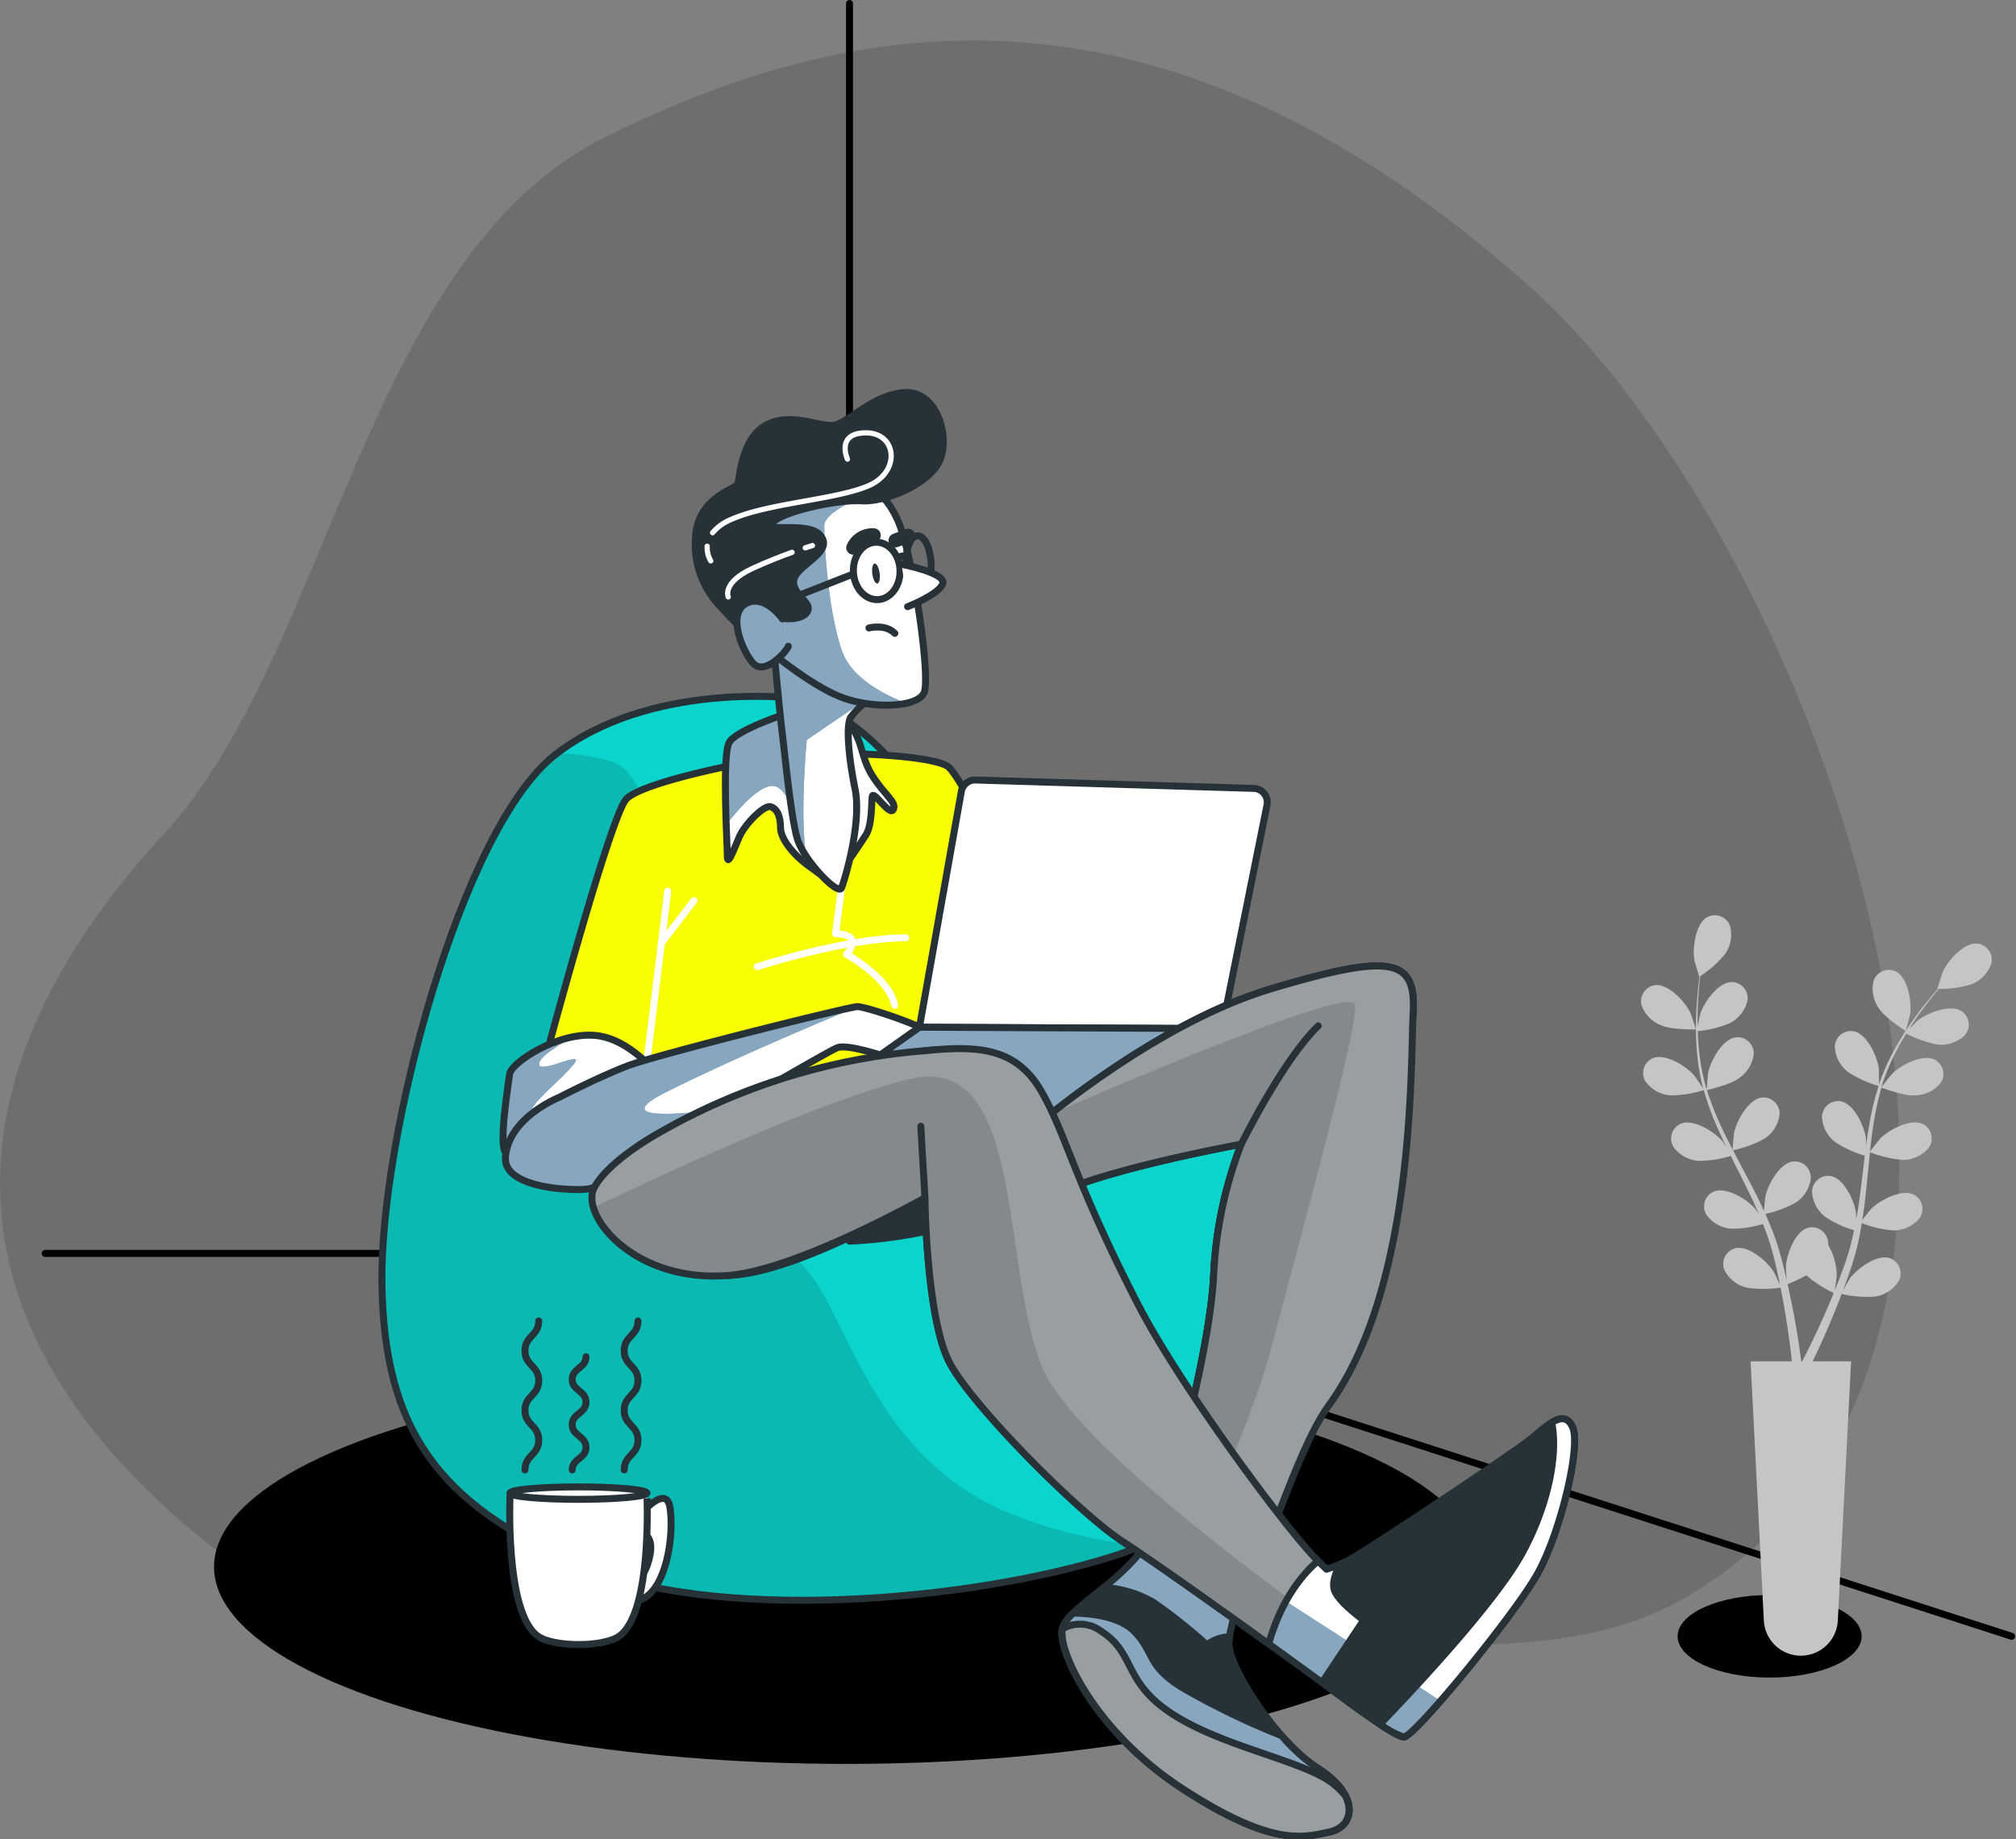 <svg xmlns="http://www.w3.org/2000/svg" xmlns:xlink="http://www.w3.org/1999/xlink" width="289.304" height="263.895" viewBox="0 0 289.304 263.895">
  <rect x="0" y="0" width="289.304" height="263.895" fill="#808080" stroke="none"/>
  <defs>
    <clipPath id="clip-path">
      <path id="Path_266572" data-name="Path 266572" d="M194.591,232.173s-20.565-2.435-34.094,8.117-25.165,54.659-24.894,75.765,8.118,31.659,27.87,40.317,56.553,5.412,77.118-1.082,27.329-29.223,27.058-41.4-13.8-26.247-18.4-29.223-17.588-9.2-24.083-18.941S209.2,234.879,194.591,232.173Z" transform="translate(-135.598 -231.93)" fill="#0f4c81" stroke="#263238" stroke-linecap="round" stroke-linejoin="round" stroke-width="1"/>
    </clipPath>
    <clipPath id="clip-path-2">
      <path id="Path_266580" data-name="Path 266580" d="M207.009,234.845s-7.368,2.368-8.42,4.21-.264,14.736-.264,16.315.921-.921,1.711-2.763,3.552-4.6,4.474-4.342,1.447,1.316,1.447,3.026,2.105,4.079,3.947,5.4,3.552,2.631,3.552,2.631,3.815-5.526,4.737-6.973.789-4.474.921-5.526,2.5,2.894,3.026,1.842-1.184-1.974-3.026-4.868-1.316-5.921-4.079-8.025S209.114,234.318,207.009,234.845Z" transform="translate(-198.041 -234.316)" fill="#fff" stroke="#263238" stroke-linecap="round" stroke-linejoin="round" stroke-width="1"/>
    </clipPath>
    <clipPath id="clip-path-3">
      <path id="Path_266585" data-name="Path 266585" d="M181.065,300.66s-4.539-6.513-10.065-7.1-12.236,3.947-12.434,5.526-1.579,10.065-.592,11.249,4.737,2.171,12.039-.2S180.276,304.8,181.065,300.66Z" transform="translate(-157.622 -293.502)" fill="#fff" stroke="#263238" stroke-linecap="round" stroke-linejoin="round" stroke-width="1"/>
    </clipPath>
    <clipPath id="clip-path-4">
      <path id="Path_266590" data-name="Path 266590" d="M165.764,301.345s-7.406,2.94-7.7,8.684c-.161,3.178,5.131,4.539,10.657,4.539s13.42-6.908,18.552-9.868,16.973-9.868,18.354-10.46,6.118.987,8.092,1.579a26.694,26.694,0,0,0,5.723.592s2.763,4.342,4.145,4.342-2.96-6.513-3.552-7.894-10.263-4.539-11.447-4.539-28.814,6.908-32.959,8.486S165.764,301.345,165.764,301.345Z" transform="translate(-158.063 -288.319)" fill="#fff" stroke="#263238" stroke-linecap="round" stroke-linejoin="round" stroke-width="1"/>
    </clipPath>
    <clipPath id="clip-path-5">
      <path id="Path_266596" data-name="Path 266596" d="M227.679,292.069l-21.142,14.953,48.353-1.382L271.1,292.267Z" transform="translate(-206.537 -292.069)" fill="#fff" stroke="#263238" stroke-linecap="round" stroke-linejoin="round" stroke-width="1"/>
    </clipPath>
    <clipPath id="clip-path-6">
      <path id="Path_266601" data-name="Path 266601" d="M253.568,304.528s17.368-15.2,34.538-20.328,20.723-4.342,20.328,3.355-8.684,47.958-14.21,58.221-12.434,29.012-12.236,32.564,6.908,14.013,12.828,17.762,5.329,8.289,1.579,9.079-8.092,2.171-20.92-6.118-18.157-20.131-17.368-23.091,9.079-6.908,12.434-12.828,8.881-28.025,9.276-38.09a59.806,59.806,0,0,1,3.947-18.552s-21.71,3.947-28.025,7.894Z" transform="translate(-253.568 -280.941)" fill="#fff" stroke="#263238" stroke-linecap="round" stroke-linejoin="round" stroke-width="1"/>
    </clipPath>
    <clipPath id="clip-path-7">
      <path id="Path_266608" data-name="Path 266608" d="M270.541,363.143a14.882,14.882,0,0,1-.838,1.295,20.282,20.282,0,0,1,11.1,4.626,36.108,36.108,0,0,1,2.7,2.61c3.783-5.078,8.036-21.117,12.838-27.714,12.406-17.044,11.7-48.708,12.093-56.405s-3.158-8.486-20.328-3.355-34.538,20.328-34.538,20.328l2.171,9.868c6.315-3.947,28.025-7.894,28.025-7.894a59.806,59.806,0,0,0-3.947,18.552C279.422,335.118,273.9,357.223,270.541,363.143Z" transform="translate(-253.568 -280.941)" fill="#263238" stroke="#263238" stroke-linecap="round" stroke-linejoin="round" stroke-width="1"/>
    </clipPath>
    <clipPath id="clip-path-8">
      <path id="Path_266614" data-name="Path 266614" d="M185.72,310.888s-6.315,3.552-8.486,7.5,7.17,10.526,17.038,10.132S222.231,317.4,222.231,317.4s.2,17.368,3.552,23.683,18.749,21.71,24.867,25.657,26.644,18.749,29.8,21.117,9.079,6.71,10.46,6.908S306.7,377.4,310.056,371.478s6.315-18.354,5.131-21.117-3.552-.395-5.921,1.579-24.078,16.381-26.051,17.368a21.661,21.661,0,0,1-3.355,1.382s-17.762-16.973-27.236-30-10.263-29.8-13.815-36.117-8.684-9.079-16.381-8.289S198.746,301.218,185.72,310.888Z" transform="translate(-176.917 -296.152)" fill="#fff" stroke="#263238" stroke-linecap="round" stroke-linejoin="round" stroke-width="1"/>
    </clipPath>
    <clipPath id="clip-path-9">
      <path id="Path_266619" data-name="Path 266619" d="M277.975,369.46c-4.174-4.071-19.831-25.078-26.01-37.155-9.055-17.7-10.03-23.73-13.582-30.045s-8.918-6.807-16.615-6.018a91.124,91.124,0,0,0-38.366,11.8s-7.092,3.856-9.263,7.8,5.732,13.886,19.472,12.631c9.835-.9,27.959-11.118,27.959-11.118s.2,17.368,3.552,23.683,18.749,21.71,24.867,25.657c3.88,2.5,13.551,9.37,20.915,14.665C272.754,374.754,276.016,371.133,277.975,369.46Z" transform="translate(-173.784 -295.956)" fill="#0af" stroke="#263238" stroke-linecap="round" stroke-linejoin="round" stroke-width="1"/>
    </clipPath>
    <clipPath id="clip-path-10">
      <path id="Path_266625" data-name="Path 266625" d="M339.562,385.6c3.355-5.921,6.315-18.354,5.131-21.117-.686-1.6-1.771-1.475-3.021-.7.831,3.692-.008,10.806-4.084,18.467-3.637,6.837-14.879,18.92-20.543,24.8a13.226,13.226,0,0,0,3.372,1.839C321.8,409.088,336.207,391.523,339.562,385.6Z" transform="translate(-317.046 -363.23)" fill="#fff" stroke="#263238" stroke-linecap="round" stroke-linejoin="round" stroke-width="1"/>
    </clipPath>
    <clipPath id="clip-path-11">
      <path id="Path_266632" data-name="Path 266632" d="M296.007,420.866a26.018,26.018,0,0,1-5.26-4.732,107.1,107.1,0,0,1-14.279-6.912c-5.131-3.158-3.947-5.131-6.908-8.092-2.271-2.271-6.741-2.566-8.7-2.581a5.392,5.392,0,0,0-1.56,2.187c-.789,2.96,4.539,14.8,17.368,23.091s17.17,6.908,20.92,6.118S301.927,424.616,296.007,420.866Z" transform="translate(-259.222 -398.549)" fill="#fff" stroke="#263238" stroke-linecap="round" stroke-linejoin="round" stroke-width="1"/>
    </clipPath>
    <clipPath id="clip-path-12">
      <path id="Path_266636" data-name="Path 266636" d="M296.994,422.67c-5.131-2.96-15.591-4.934-22.3-9.473s-4.934-8.486-9.868-11.644a5.029,5.029,0,0,0-5.54-.317c-.685,3.078,4.657,14.791,17.382,23.013,12.828,8.289,17.17,6.908,20.92,6.118,2.492-.524,3.575-2.708,2.293-5.213A10.852,10.852,0,0,0,296.994,422.67Z" transform="translate(-259.226 -400.553)" fill="#263238" stroke="#263238" stroke-linecap="round" stroke-linejoin="round" stroke-width="1"/>
    </clipPath>
    <clipPath id="clip-path-13">
      <path id="Path_266647" data-name="Path 266647" d="M206.721,221.959s.92,9.971,1.307,13.116,1.27,12.2,2.178,15.189,5.853,8.2,6.332,6.993,2.925-9.332,1.944-14.166-1.277-9.035-.667-10.245a9.915,9.915,0,0,1,2.795-2.611,77.747,77.747,0,0,1-7.412-4.317C209.681,223.554,207.206,220.886,206.721,221.959Z" transform="translate(-206.721 -221.715)" fill="#fff" stroke="#263238" stroke-linecap="round" stroke-linejoin="round" stroke-width="1"/>
    </clipPath>
    <clipPath id="clip-path-14">
      <path id="Path_266652" data-name="Path 266652" d="M205.1,217.35s5.686,4.759,10.048,6.477,11.06,1.627,12-.644-1.654-20.207-3.9-24.93-4.656-4.8-8.621-5.158-11.913,2.874-13.309,6.709.193,9.27,1.351,12.488A23.769,23.769,0,0,0,205.1,217.35Z" transform="translate(-200.773 -193.067)" fill="#fff" stroke="#263238" stroke-linecap="round" stroke-linejoin="round" stroke-width="1"/>
    </clipPath>
    <clipPath id="clip-path-15">
      <path id="Path_266669" data-name="Path 266669" d="M206.673,217.186s-2.551-3.68-5.241-2.2-.594,6.724,1.024,8.55,4.749-1.561,5.059-2.432" transform="translate(-200.14 -214.636)" fill="#fff" stroke="#263238" stroke-linecap="round" stroke-linejoin="round" stroke-width="1"/>
    </clipPath>
  </defs>
  <g id="onboardingSvg" transform="translate(-66.182 -98.187)">
    <g id="Background_Simple" data-name="Background Simple" transform="translate(66.182 104.001)">
      <g id="Group_47973" data-name="Group 47973">
        <path id="Path_266565" data-name="Path 266565" d="M337.968,286.7c5.9-48.2-22.692-112.256-52.336-138.709-53.519-47.755-97.981-38.52-132.562-21.414s-39.522,74.211-63.4,100.048-37.46,60.59-1.232,95.185,65.455,17.016,103.329,14.825,88.1,15.081,115.272.06C326.013,326.209,335.36,308.006,337.968,286.7Z" transform="translate(-66.182 -112.745)" opacity="0.14"/>
      </g>
    </g>
    <g id="Background" transform="translate(72.664 71.222)">
      <g id="Group_47975" data-name="Group 47975">
        <g id="Group_47974" data-name="Group 47974" transform="translate(0 27.465)">
          <line id="Line_73" data-name="Line 73" y1="177.575" transform="translate(115.428)" fill="none" stroke="#000" stroke-linecap="round" stroke-linejoin="round" stroke-width="1"/>
          <path id="Path_266567" data-name="Path 266567" d="M74.393,333.177H186.408l170.177,54.93" transform="translate(-74.393 -153.845)" fill="none" stroke="#000" stroke-linecap="round" stroke-linejoin="round" stroke-width="1"/>
        </g>
      </g>
    </g>
    <g id="Character" transform="translate(85.631 154.503)">
      <g id="Group_48019" data-name="Group 48019">
        <g id="Group_48017" data-name="Group 48017" transform="translate(11.267)">
          <g id="Group_47976" data-name="Group 47976" transform="translate(0 140.21)">
            <ellipse id="Ellipse_624" data-name="Ellipse 624" cx="90.743" cy="28.273" rx="90.743" ry="28.273"/>
          </g>
          <g id="Group_47978" data-name="Group 47978" transform="translate(24.084 43.588)">
            <path id="Path_266570" data-name="Path 266570" d="M194.591,232.173s-20.565-2.435-34.094,8.117-25.165,54.659-24.894,75.765,8.118,31.659,27.87,40.317,56.553,5.412,77.118-1.082,27.329-29.223,27.058-41.4-13.8-26.247-18.4-29.223-17.588-9.2-24.083-18.941S209.2,234.879,194.591,232.173Z" transform="translate(-135.598 -231.93)" fill="#0bd4cd"/>
            <g id="Group_47977" data-name="Group 47977" clip-path="url(#clip-path)">
              <path id="Path_266571" data-name="Path 266571" d="M244.362,356.035c-7.775-1.05-17-3.161-23.977-7.4-14.736-8.947-18.42-25.789-23.683-32.1s-14.736-5.789-18.946-12.631,2.631-57.365-9.473-60.523a27.7,27.7,0,0,0-7.553-1.078c-.077.059-.156.113-.233.172-13.529,10.553-25.165,54.659-24.894,75.765s8.118,31.659,27.87,40.317,56.553,5.412,77.118-1.082A34.857,34.857,0,0,0,244.362,356.035Z" transform="translate(-135.598 -234.113)" opacity="0.13"/>
            </g>
            <path id="Path_266573" data-name="Path 266573" d="M194.591,232.173s-20.565-2.435-34.094,8.117-25.165,54.659-24.894,75.765,8.118,31.659,27.87,40.317,56.553,5.412,77.118-1.082,27.329-29.223,27.058-41.4-13.8-26.247-18.4-29.223-17.588-9.2-24.083-18.941S209.2,234.879,194.591,232.173Z" transform="translate(-135.598 -231.93)" fill="none" stroke="#263238" stroke-linecap="round" stroke-linejoin="round" stroke-width="1"/>
          </g>
          <g id="Group_47984" data-name="Group 47984" transform="translate(41.47 45.471)">
            <g id="Group_47979" data-name="Group 47979" transform="translate(5.483 6.344)">
              <path id="Path_266574" data-name="Path 266574" d="M192.593,243.9s-13.42,2.566-15.789,4.934-12.236,39.472-12.236,39.472a14.681,14.681,0,0,1,8.289.395c3.947,1.579,4.342,5.723,4.737,7.7a70.623,70.623,0,0,1,.592,7.1s39.893-3.564,48.38-5.537,21.4-2.881,21.4-2.881-21.823-49.211-25.178-50.987-17.368-1.974-19.341-1.579S192.593,243.9,192.593,243.9Z" transform="translate(-164.568 -242.353)" fill="#f7ff00" stroke="#263238" stroke-linecap="round" stroke-linejoin="round" stroke-width="1"/>
              <line id="Line_74" data-name="Line 74" y1="27.433" x2="3.355" transform="translate(14.802 19.71)" fill="none" stroke="#fff" stroke-linecap="round" stroke-linejoin="round" stroke-width="1"/>
              <line id="Line_75" data-name="Line 75" y1="5.921" x2="4.539" transform="translate(17.368 21.091)" fill="none" stroke="#fff" stroke-linecap="round" stroke-linejoin="round" stroke-width="1"/>
              <path id="Path_266575" data-name="Path 266575" d="M203.818,279.964s12.828-4.145,21.315-4.145" transform="translate(-172.833 -249.399)" fill="none" stroke="#fff" stroke-linecap="round" stroke-linejoin="round" stroke-width="1"/>
              <path id="Path_266576" data-name="Path 266576" d="M218.927,266.736l-.859,6.578s2.171,0,2.368.987a2.62,2.62,0,0,1-.789,1.974s6.118,3.355,6.908,7.3" transform="translate(-175.833 -247.487)" fill="none" stroke="#fff" stroke-linecap="round" stroke-linejoin="round" stroke-width="1"/>
            </g>
            <g id="Group_47981" data-name="Group 47981" transform="translate(31.908)">
              <path id="Path_266577" data-name="Path 266577" d="M207.009,234.845s-7.368,2.368-8.42,4.21-.264,14.736-.264,16.315.921-.921,1.711-2.763,3.552-4.6,4.474-4.342,1.447,1.316,1.447,3.026,2.105,4.079,3.947,5.4,3.552,2.631,3.552,2.631,3.815-5.526,4.737-6.973.789-4.474.921-5.526,2.5,2.894,3.026,1.842-1.184-1.974-3.026-4.868-1.316-5.921-4.079-8.025S209.114,234.318,207.009,234.845Z" transform="translate(-198.041 -234.316)" fill="#fff"/>
              <g id="Group_47980" data-name="Group 47980" clip-path="url(#clip-path-2)">
                <path id="Path_266578" data-name="Path 266578" d="M198.589,239.189c-.7,1.229-.585,7.377-.429,11.8,1.678-2.165,5.142-6.248,7.151-5.476,2.555.983,3.537,8.256,3.537,8.256l-1.727-18.82-.113.028S199.641,237.347,198.589,239.189Z" transform="translate(-198.041 -234.45)" fill="#0f4c81"/>
                <path id="Path_266579" data-name="Path 266579" d="M198.589,239.189c-.7,1.229-.585,7.377-.429,11.8,1.678-2.165,5.142-6.248,7.151-5.476,2.555.983,3.537,8.256,3.537,8.256l-1.727-18.82-.113.028S199.641,237.347,198.589,239.189Z" transform="translate(-198.041 -234.45)" fill="#fff" opacity="0.5"/>
              </g>
              <path id="Path_266581" data-name="Path 266581" d="M207.009,234.845s-7.368,2.368-8.42,4.21-.264,14.736-.264,16.315.921-.921,1.711-2.763,3.552-4.6,4.474-4.342,1.447,1.316,1.447,3.026,2.105,4.079,3.947,5.4,3.552,2.631,3.552,2.631,3.815-5.526,4.737-6.973.789-4.474.921-5.526,2.5,2.894,3.026,1.842-1.184-1.974-3.026-4.868-1.316-5.921-4.079-8.025S209.114,234.318,207.009,234.845Z" transform="translate(-198.041 -234.316)" fill="none" stroke="#263238" stroke-linecap="round" stroke-linejoin="round" stroke-width="1"/>
            </g>
            <g id="Group_47983" data-name="Group 47983" transform="translate(0 46.724)">
              <path id="Path_266582" data-name="Path 266582" d="M181.065,300.66s-4.539-6.513-10.065-7.1-12.236,3.947-12.434,5.526-1.579,10.065-.592,11.249,4.737,2.171,12.039-.2S180.276,304.8,181.065,300.66Z" transform="translate(-157.622 -293.502)" fill="#fff"/>
              <g id="Group_47982" data-name="Group 47982" clip-path="url(#clip-path-3)">
                <path id="Path_266583" data-name="Path 266583" d="M162.6,310.191s-1.573-4.521-.786-6.094,3.931-3.931,5.9-6.289-4.6,1.334-4.914,0c-.25-1.074,3.461-3.217,4.922-4.014-4.595.879-8.991,4.075-9.15,5.348-.2,1.579-1.579,10.065-.592,11.249.509.612,1.762,1.166,3.853,1.238C162.3,310.8,162.6,310.191,162.6,310.191Z" transform="translate(-157.622 -293.563)" fill="#0f4c81"/>
                <path id="Path_266584" data-name="Path 266584" d="M162.6,310.191s-1.573-4.521-.786-6.094,3.931-3.931,5.9-6.289-4.6,1.334-4.914,0c-.25-1.074,3.461-3.217,4.922-4.014-4.595.879-8.991,4.075-9.15,5.348-.2,1.579-1.579,10.065-.592,11.249.509.612,1.762,1.166,3.853,1.238C162.3,310.8,162.6,310.191,162.6,310.191Z" transform="translate(-157.622 -293.563)" fill="#fff" opacity="0.5"/>
              </g>
              <path id="Path_266586" data-name="Path 266586" d="M181.065,300.66s-4.539-6.513-10.065-7.1-12.236,3.947-12.434,5.526-1.579,10.065-.592,11.249,4.737,2.171,12.039-.2S180.276,304.8,181.065,300.66Z" transform="translate(-157.622 -293.502)" fill="none" stroke="#263238" stroke-linecap="round" stroke-linejoin="round" stroke-width="1"/>
            </g>
          </g>
          <g id="Group_47986" data-name="Group 47986" transform="translate(41.819 88.103)">
            <path id="Path_266587" data-name="Path 266587" d="M165.764,301.345s-7.406,2.94-7.7,8.684c-.161,3.178,5.131,4.539,10.657,4.539s13.42-6.908,18.552-9.868,16.973-9.868,18.354-10.46,6.118.987,8.092,1.579a26.694,26.694,0,0,0,5.723.592s2.763,4.342,4.145,4.342-2.96-6.513-3.552-7.894-10.263-4.539-11.447-4.539-28.814,6.908-32.959,8.486S165.764,301.345,165.764,301.345Z" transform="translate(-158.063 -288.319)" fill="#fff"/>
            <g id="Group_47985" data-name="Group 47985" clip-path="url(#clip-path-4)">
              <path id="Path_266588" data-name="Path 266588" d="M181.243,300.523c11.286-5.643,27.348-12.2,27.348-12.2-1.184,0-28.814,6.908-32.959,8.486s-9.868,4.539-9.868,4.539-7.406,2.94-7.7,8.684c-.161,3.178,5.131,4.539,10.657,4.539s13.42-6.908,18.552-9.868c.871-.5,1.937-1.119,3.11-1.8C182.846,303.872,172.772,304.758,181.243,300.523Z" transform="translate(-158.063 -288.319)" fill="#0f4c81"/>
              <path id="Path_266589" data-name="Path 266589" d="M181.243,300.523c11.286-5.643,27.348-12.2,27.348-12.2-1.184,0-28.814,6.908-32.959,8.486s-9.868,4.539-9.868,4.539-7.406,2.94-7.7,8.684c-.161,3.178,5.131,4.539,10.657,4.539s13.42-6.908,18.552-9.868c.871-.5,1.937-1.119,3.11-1.8C182.846,303.872,172.772,304.758,181.243,300.523Z" transform="translate(-158.063 -288.319)" fill="#fff" opacity="0.5"/>
            </g>
            <path id="Path_266591" data-name="Path 266591" d="M165.764,301.345s-7.406,2.94-7.7,8.684c-.161,3.178,5.131,4.539,10.657,4.539s13.42-6.908,18.552-9.868,16.973-9.868,18.354-10.46,6.118.987,8.092,1.579a26.694,26.694,0,0,0,5.723.592s2.763,4.342,4.145,4.342-2.96-6.513-3.552-7.894-10.263-4.539-11.447-4.539-28.814,6.908-32.959,8.486S165.764,301.345,165.764,301.345Z" transform="translate(-158.063 -288.319)" fill="none" stroke="#263238" stroke-linecap="round" stroke-linejoin="round" stroke-width="1"/>
          </g>
          <g id="Group_47989" data-name="Group 47989" transform="translate(80.085 55.59)">
            <path id="Path_266592" data-name="Path 266592" d="M239.332,248.778l-6.014,33.829,43.419.2,6.458-32.079a1.993,1.993,0,0,0-1.894-2.385l-39.947-1.206A1.993,1.993,0,0,0,239.332,248.778Z" transform="translate(-212.176 -247.134)" fill="#fff" stroke="#263238" stroke-linecap="round" stroke-linejoin="round" stroke-width="1"/>
            <g id="Group_47988" data-name="Group 47988" transform="translate(0 35.474)">
              <path id="Path_266593" data-name="Path 266593" d="M227.679,292.069l-21.142,14.953,48.353-1.382L271.1,292.267Z" transform="translate(-206.537 -292.069)" fill="#fff"/>
              <g id="Group_47987" data-name="Group 47987" clip-path="url(#clip-path-5)">
                <path id="Path_266594" data-name="Path 266594" d="M227.679,292.069l-21.142,14.953,48.353-1.382L271.1,292.267Z" transform="translate(-206.537 -292.069)" fill="#0f4c81"/>
                <path id="Path_266595" data-name="Path 266595" d="M227.679,292.069l-21.142,14.953,48.353-1.382L271.1,292.267Z" transform="translate(-206.537 -292.069)" fill="#fff" opacity="0.5"/>
              </g>
              <path id="Path_266597" data-name="Path 266597" d="M227.679,292.069l-21.142,14.953,48.353-1.382L271.1,292.267Z" transform="translate(-206.537 -292.069)" fill="none" stroke="#263238" stroke-linecap="round" stroke-linejoin="round" stroke-width="1"/>
            </g>
          </g>
          <g id="Group_47991" data-name="Group 47991" transform="translate(117.213 82.278)">
            <path id="Path_266598" data-name="Path 266598" d="M253.568,304.528s17.368-15.2,34.538-20.328,20.723-4.342,20.328,3.355-8.684,47.958-14.21,58.221-12.434,29.012-12.236,32.564,6.908,14.013,12.828,17.762,5.329,8.289,1.579,9.079-8.092,2.171-20.92-6.118-18.157-20.131-17.368-23.091,9.079-6.908,12.434-12.828,8.881-28.025,9.276-38.09a59.806,59.806,0,0,1,3.947-18.552s-21.71,3.947-28.025,7.894Z" transform="translate(-253.568 -280.941)" fill="#fff"/>
            <g id="Group_47990" data-name="Group 47990" clip-path="url(#clip-path-6)">
              <path id="Path_266599" data-name="Path 266599" d="M253.568,304.528s17.368-15.2,34.538-20.328,20.723-4.342,20.328,3.355-8.684,47.958-14.21,58.221-12.434,29.012-12.236,32.564,6.908,14.013,12.828,17.762,5.329,8.289,1.579,9.079-8.092,2.171-20.92-6.118-18.157-20.131-17.368-23.091,9.079-6.908,12.434-12.828,8.881-28.025,9.276-38.09a59.806,59.806,0,0,1,3.947-18.552s-21.71,3.947-28.025,7.894Z" transform="translate(-253.568 -280.941)" fill="#0f4c81"/>
              <path id="Path_266600" data-name="Path 266600" d="M253.568,304.528s17.368-15.2,34.538-20.328,20.723-4.342,20.328,3.355-8.684,47.958-14.21,58.221-12.434,29.012-12.236,32.564,6.908,14.013,12.828,17.762,5.329,8.289,1.579,9.079-8.092,2.171-20.92-6.118-18.157-20.131-17.368-23.091,9.079-6.908,12.434-12.828,8.881-28.025,9.276-38.09a59.806,59.806,0,0,1,3.947-18.552s-21.71,3.947-28.025,7.894Z" transform="translate(-253.568 -280.941)" fill="#fff" opacity="0.5"/>
            </g>
            <path id="Path_266602" data-name="Path 266602" d="M253.568,304.528s17.368-15.2,34.538-20.328,20.723-4.342,20.328,3.355-8.684,47.958-14.21,58.221-12.434,29.012-12.236,32.564,6.908,14.013,12.828,17.762,5.329,8.289,1.579,9.079-8.092,2.171-20.92-6.118-18.157-20.131-17.368-23.091,9.079-6.908,12.434-12.828,8.881-28.025,9.276-38.09a59.806,59.806,0,0,1,3.947-18.552s-21.71,3.947-28.025,7.894Z" transform="translate(-253.568 -280.941)" fill="none" stroke="#263238" stroke-linecap="round" stroke-linejoin="round" stroke-width="1"/>
          </g>
          <path id="Path_266603" data-name="Path 266603" d="M270.541,363.143a14.882,14.882,0,0,1-.838,1.295,20.282,20.282,0,0,1,11.1,4.626,36.108,36.108,0,0,1,2.7,2.61,173.375,173.375,0,0,1,10.721-25.9c5.526-10.263,13.815-50.524,14.21-58.221s-3.158-8.486-20.328-3.355-34.538,20.328-34.538,20.328l2.171,9.868c6.315-3.947,28.025-7.894,28.025-7.894a59.806,59.806,0,0,0-3.947,18.552C279.422,335.118,273.9,357.223,270.541,363.143Z" transform="translate(-136.355 -198.662)" fill="#fff" stroke="#263238" stroke-linecap="round" stroke-linejoin="round" stroke-width="1"/>
          <g id="Group_47993" data-name="Group 47993" transform="translate(117.213 82.278)">
            <path id="Path_266604" data-name="Path 266604" d="M270.541,363.143a14.882,14.882,0,0,1-.838,1.295,20.282,20.282,0,0,1,11.1,4.626,36.108,36.108,0,0,1,2.7,2.61c3.783-5.078,8.036-21.117,12.838-27.714,12.406-17.044,11.7-48.708,12.093-56.405s-3.158-8.486-20.328-3.355-34.538,20.328-34.538,20.328l2.171,9.868c6.315-3.947,28.025-7.894,28.025-7.894a59.806,59.806,0,0,0-3.947,18.552C279.422,335.118,273.9,357.223,270.541,363.143Z" transform="translate(-253.568 -280.941)" fill="#263238"/>
            <g id="Group_47992" data-name="Group 47992" clip-path="url(#clip-path-7)">
              <path id="Path_266605" data-name="Path 266605" d="M270.541,363.143a14.882,14.882,0,0,1-.838,1.295,20.282,20.282,0,0,1,11.1,4.626,36.108,36.108,0,0,1,2.7,2.61c3.783-5.078,8.036-21.117,12.838-27.714,12.406-17.044,11.7-48.708,12.093-56.405s-3.158-8.486-20.328-3.355-34.538,20.328-34.538,20.328l2.171,9.868c6.315-3.947,28.025-7.894,28.025-7.894a59.806,59.806,0,0,0-3.947,18.552C279.422,335.118,273.9,357.223,270.541,363.143Z" transform="translate(-253.568 -280.941)" fill="#fff" opacity="0.53"/>
              <path id="Path_266606" data-name="Path 266606" d="M300.091,287.9c-.312-2.8-30.838,10.117-43.711,15.7-1.786,1.423-2.812,2.319-2.812,2.319l2.171,9.868c6.315-3.947,28.025-7.894,28.025-7.894a59.806,59.806,0,0,0-3.947,18.552c-.395,10.065-5.921,32.17-9.276,38.09a14.755,14.755,0,0,1-.838,1.294,22.492,22.492,0,0,1,6.3,1.633c4.781-10.108,9.847-21.826,12.251-31.006C292.591,319.867,300.486,291.448,300.091,287.9Z" transform="translate(-253.568 -282.322)" opacity="0.14"/>
              <path id="Path_266607" data-name="Path 266607" d="M291.818,308.792s5.921-12.039,11.052-16.973" transform="translate(-261.622 -283.231)" fill="none" stroke="#263238" stroke-linecap="round" stroke-linejoin="round" stroke-width="1"/>
            </g>
            <path id="Path_266609" data-name="Path 266609" d="M270.541,363.143a14.882,14.882,0,0,1-.838,1.295,20.282,20.282,0,0,1,11.1,4.626,36.108,36.108,0,0,1,2.7,2.61c3.783-5.078,8.036-21.117,12.838-27.714,12.406-17.044,11.7-48.708,12.093-56.405s-3.158-8.486-20.328-3.355-34.538,20.328-34.538,20.328l2.171,9.868c6.315-3.947,28.025-7.894,28.025-7.894a59.806,59.806,0,0,0-3.947,18.552C279.422,335.118,273.9,357.223,270.541,363.143Z" transform="translate(-253.568 -280.941)" fill="none" stroke="#263238" stroke-linecap="round" stroke-linejoin="round" stroke-width="1"/>
          </g>
          <path id="Path_266610" data-name="Path 266610" d="M220.589,328.175a67.883,67.883,0,0,0,18.671-3.518c8.929-3.247-7.306-9.2-13.529-5.952A9.248,9.248,0,0,0,220.589,328.175Z" transform="translate(-129.395 -206.416)" fill="#263238" stroke="#263238" stroke-linecap="round" stroke-linejoin="round" stroke-width="1"/>
          <g id="Group_47995" data-name="Group 47995" transform="translate(56.702 94.287)">
            <path id="Path_266611" data-name="Path 266611" d="M185.72,310.888s-6.315,3.552-8.486,7.5,7.17,10.526,17.038,10.132S222.231,317.4,222.231,317.4s.2,17.368,3.552,23.683,18.749,21.71,24.867,25.657,26.644,18.749,29.8,21.117,9.079,6.71,10.46,6.908S306.7,377.4,310.056,371.478s6.315-18.354,5.131-21.117-3.552-.395-5.921,1.579-24.078,16.381-26.051,17.368a21.661,21.661,0,0,1-3.355,1.382s-17.762-16.973-27.236-30-10.263-29.8-13.815-36.117-8.684-9.079-16.381-8.289S198.746,301.218,185.72,310.888Z" transform="translate(-176.917 -296.152)" fill="#fff"/>
            <g id="Group_47994" data-name="Group 47994" clip-path="url(#clip-path-8)">
              <path id="Path_266612" data-name="Path 266612" d="M293.853,400.771c5.27,3.777,9.861,7.109,11.222,8.13,3.158,2.368,9.079,6.71,10.46,6.908.49.07,2.621-2.1,5.314-5.185l-22.6-14.539Z" transform="translate(-201.539 -317.194)" fill="#0f4c81"/>
              <path id="Path_266613" data-name="Path 266613" d="M293.853,400.771c5.27,3.777,9.861,7.109,11.222,8.13,3.158,2.368,9.079,6.71,10.46,6.908.49.07,2.621-2.1,5.314-5.185l-22.6-14.539Z" transform="translate(-201.539 -317.194)" fill="#fff" opacity="0.5"/>
            </g>
            <path id="Path_266615" data-name="Path 266615" d="M185.72,310.888s-6.315,3.552-8.486,7.5,7.17,10.526,17.038,10.132S222.231,317.4,222.231,317.4s.2,17.368,3.552,23.683,18.749,21.71,24.867,25.657,26.644,18.749,29.8,21.117,9.079,6.71,10.46,6.908S306.7,377.4,310.056,371.478s6.315-18.354,5.131-21.117-3.552-.395-5.921,1.579-24.078,16.381-26.051,17.368a21.661,21.661,0,0,1-3.355,1.382s-17.762-16.973-27.236-30-10.263-29.8-13.815-36.117-8.684-9.079-16.381-8.289S198.746,301.218,185.72,310.888Z" transform="translate(-176.917 -296.152)" fill="none" stroke="#263238" stroke-linecap="round" stroke-linejoin="round" stroke-width="1"/>
          </g>
          <g id="Group_47997" data-name="Group 47997" transform="translate(54.229 94.132)">
            <path id="Path_266616" data-name="Path 266616" d="M277.975,369.46c-4.174-4.071-19.831-25.078-26.01-37.155-9.055-17.7-10.03-23.73-13.582-30.045s-8.918-6.807-16.615-6.018a91.124,91.124,0,0,0-38.366,11.8s-7.092,3.856-9.263,7.8,5.732,13.886,19.472,12.631c9.835-.9,27.959-11.118,27.959-11.118s.2,17.368,3.552,23.683,18.749,21.71,24.867,25.657c3.88,2.5,13.551,9.37,20.915,14.665C272.754,374.754,276.016,371.133,277.975,369.46Z" transform="translate(-173.784 -295.956)" fill="#263238"/>
            <g id="Group_47996" data-name="Group 47996" clip-path="url(#clip-path-9)">
              <path id="Path_266617" data-name="Path 266617" d="M277.975,369.46c-4.174-4.071-19.831-25.078-26.01-37.155-9.055-17.7-10.03-23.73-13.582-30.045s-8.918-6.807-16.615-6.018a91.124,91.124,0,0,0-38.366,11.8s-7.092,3.856-9.263,7.8,5.732,13.886,19.472,12.631c9.835-.9,27.959-11.118,27.959-11.118s.2,17.368,3.552,23.683,18.749,21.71,24.867,25.657c3.88,2.5,13.551,9.37,20.915,14.665C272.754,374.754,276.016,371.133,277.975,369.46Z" transform="translate(-173.784 -295.956)" fill="#fff" opacity="0.53"/>
              <path id="Path_266618" data-name="Path 266618" d="M238.352,342.456c-5.921-15-2.368-45-18.947-41.051-12.081,2.877-34.219,13.087-45.344,18.417,1.314,4.53,8.577,10.737,19.609,9.729,9.835-.9,27.959-11.118,27.959-11.118s.2,17.368,3.552,23.683,18.749,21.71,24.867,25.657c3.88,2.5,13.551,9.37,20.915,14.665a27.987,27.987,0,0,1,2.757-6.614C259.022,364.965,241.657,350.829,238.352,342.456Z" transform="translate(-173.842 -297.029)" opacity="0.14"/>
              <line id="Line_76" data-name="Line 76" x1="0.592" y1="10.263" transform="translate(47.196 11.142)" fill="none" stroke="#263238" stroke-linecap="round" stroke-linejoin="round" stroke-width="1"/>
            </g>
            <path id="Path_266620" data-name="Path 266620" d="M277.975,369.46c-4.174-4.071-19.831-25.078-26.01-37.155-9.055-17.7-10.03-23.73-13.582-30.045s-8.918-6.807-16.615-6.018a91.124,91.124,0,0,0-38.366,11.8s-7.092,3.856-9.263,7.8,5.732,13.886,19.472,12.631c9.835-.9,27.959-11.118,27.959-11.118s.2,17.368,3.552,23.683,18.749,21.71,24.867,25.657c3.88,2.5,13.551,9.37,20.915,14.665C272.754,374.754,276.016,371.133,277.975,369.46Z" transform="translate(-173.784 -295.956)" fill="none" stroke="#263238" stroke-linecap="round" stroke-linejoin="round" stroke-width="1"/>
          </g>
          <path id="Path_266621" data-name="Path 266621" d="M307.739,401.982c3.158,2.368,9.079,6.71,10.46,6.908s15.789-17.368,19.144-23.288,6.315-18.354,5.131-21.117-3.552-.395-5.921,1.579S312.476,382.443,310.5,383.43c-.517.259-.99.474-1.411.655-.572,1.08-1.26,2.758-.759,3.884.789,1.776,4.145,4.145,4.145,4.145l-5.971,8.957C307.036,401.46,307.459,401.772,307.739,401.982Z" transform="translate(-147.501 -215.988)" fill="#263238" stroke="#263238" stroke-linecap="round" stroke-linejoin="round" stroke-width="1"/>
          <g id="Group_47999" data-name="Group 47999" transform="translate(167.325 147.24)">
            <path id="Path_266622" data-name="Path 266622" d="M339.562,385.6c3.355-5.921,6.315-18.354,5.131-21.117-.686-1.6-1.771-1.475-3.021-.7.831,3.692-.008,10.806-4.084,18.467-3.637,6.837-14.879,18.92-20.543,24.8a13.226,13.226,0,0,0,3.372,1.839C321.8,409.088,336.207,391.523,339.562,385.6Z" transform="translate(-317.046 -363.23)" fill="#fff"/>
            <g id="Group_47998" data-name="Group 47998" clip-path="url(#clip-path-10)">
              <path id="Path_266623" data-name="Path 266623" d="M320.621,419.043a1.5,1.5,0,0,0,.168-.092l.054-.033c.08-.053.168-.118.264-.193l.093-.077c.073-.059.149-.125.23-.2.043-.036.084-.073.129-.113.1-.088.2-.182.306-.283l.191-.184c.084-.081.17-.165.259-.253q.11-.108.223-.224l.218-.223c.181-.186.369-.382.564-.59l.09-.095c.114-.122.234-.25.353-.38l.139-.151c.413-.449.85-.935,1.307-1.453l.036-.04q.238-.271.484-.553l0,0-3.446-2.217c-1.965,2.132-3.787,4.054-5.24,5.563h0q.274.18.535.348l.073.047c.167.107.331.21.488.308l.009.006c.27.167.52.316.758.452l.221.125c.077.043.148.08.221.118s.171.089.251.129c.06.029.117.056.173.081.086.039.165.073.241.1.039.015.082.033.118.046a1.616,1.616,0,0,0,.283.077.331.331,0,0,0,.149-.029C320.584,419.06,320.6,419.051,320.621,419.043Z" transform="translate(-317.046 -373.434)" fill="#0f4c81"/>
              <path id="Path_266624" data-name="Path 266624" d="M320.621,419.043a1.5,1.5,0,0,0,.168-.092l.054-.033c.08-.053.168-.118.264-.193l.093-.077c.073-.059.149-.125.23-.2.043-.036.084-.073.129-.113.1-.088.2-.182.306-.283l.191-.184c.084-.081.17-.165.259-.253q.11-.108.223-.224l.218-.223c.181-.186.369-.382.564-.59l.09-.095c.114-.122.234-.25.353-.38l.139-.151c.413-.449.85-.935,1.307-1.453l.036-.04q.238-.271.484-.553l0,0-3.446-2.217c-1.965,2.132-3.787,4.054-5.24,5.563h0q.274.18.535.348l.073.047c.167.107.331.21.488.308l.009.006c.27.167.52.316.758.452l.221.125c.077.043.148.08.221.118s.171.089.251.129c.06.029.117.056.173.081.086.039.165.073.241.1.039.015.082.033.118.046a1.616,1.616,0,0,0,.283.077.331.331,0,0,0,.149-.029C320.584,419.06,320.6,419.051,320.621,419.043Z" transform="translate(-317.046 -373.434)" fill="#fff" opacity="0.5"/>
            </g>
            <path id="Path_266626" data-name="Path 266626" d="M339.562,385.6c3.355-5.921,6.315-18.354,5.131-21.117-.686-1.6-1.771-1.475-3.021-.7.831,3.692-.008,10.806-4.084,18.467-3.637,6.837-14.879,18.92-20.543,24.8a13.226,13.226,0,0,0,3.372,1.839C321.8,409.088,336.207,391.523,339.562,385.6Z" transform="translate(-317.046 -363.23)" fill="none" stroke="#263238" stroke-linecap="round" stroke-linejoin="round" stroke-width="1"/>
          </g>
          <path id="Path_266627" data-name="Path 266627" d="M296.007,419.884c-5.921-3.75-12.631-14.21-12.828-17.762a6.119,6.119,0,0,1,.092-1.164,5.7,5.7,0,0,0-3.25,1.164,75.457,75.457,0,0,0-7.7-6.118,16.071,16.071,0,0,0-7.08-2.12c-2.866,2.353-5.517,4.26-5.946,5.869-.789,2.96,4.539,14.8,17.368,23.091s17.17,6.908,20.92,6.118S301.927,423.634,296.007,419.884Z" transform="translate(-137.545 -222.444)" fill="#263238" stroke="#263238" stroke-linecap="round" stroke-linejoin="round" stroke-width="1"/>
          <path id="Path_266628" data-name="Path 266628" d="M257.818,401.819" transform="translate(-137.25 -224.115)" fill="#fff" stroke="#263238" stroke-linecap="round" stroke-linejoin="round" stroke-width="1"/>
          <g id="Group_48001" data-name="Group 48001" transform="translate(121.677 175.123)">
            <path id="Path_266629" data-name="Path 266629" d="M296.007,420.866a26.018,26.018,0,0,1-5.26-4.732,107.1,107.1,0,0,1-14.279-6.912c-5.131-3.158-3.947-5.131-6.908-8.092-2.271-2.271-6.741-2.566-8.7-2.581a5.392,5.392,0,0,0-1.56,2.187c-.789,2.96,4.539,14.8,17.368,23.091s17.17,6.908,20.92,6.118S301.927,424.616,296.007,420.866Z" transform="translate(-259.222 -398.549)" fill="#fff"/>
            <g id="Group_48000" data-name="Group 48000" clip-path="url(#clip-path-11)">
              <path id="Path_266630" data-name="Path 266630" d="M296.007,420.866a26.018,26.018,0,0,1-5.26-4.732,107.1,107.1,0,0,1-14.279-6.912c-5.131-3.158-3.947-5.131-6.908-8.092-2.271-2.271-6.741-2.566-8.7-2.581a5.392,5.392,0,0,0-1.56,2.187c-.789,2.96,4.539,14.8,17.368,23.091s17.17,6.908,20.92,6.118S301.927,424.616,296.007,420.866Z" transform="translate(-259.222 -398.549)" fill="#0f4c81"/>
              <path id="Path_266631" data-name="Path 266631" d="M296.007,420.866a26.018,26.018,0,0,1-5.26-4.732,107.1,107.1,0,0,1-14.279-6.912c-5.131-3.158-3.947-5.131-6.908-8.092-2.271-2.271-6.741-2.566-8.7-2.581a5.392,5.392,0,0,0-1.56,2.187c-.789,2.96,4.539,14.8,17.368,23.091s17.17,6.908,20.92,6.118S301.927,424.616,296.007,420.866Z" transform="translate(-259.222 -398.549)" fill="#fff" opacity="0.5"/>
            </g>
            <path id="Path_266633" data-name="Path 266633" d="M296.007,420.866a26.018,26.018,0,0,1-5.26-4.732,107.1,107.1,0,0,1-14.279-6.912c-5.131-3.158-3.947-5.131-6.908-8.092-2.271-2.271-6.741-2.566-8.7-2.581a5.392,5.392,0,0,0-1.56,2.187c-.789,2.96,4.539,14.8,17.368,23.091s17.17,6.908,20.92,6.118S301.927,424.616,296.007,420.866Z" transform="translate(-259.222 -398.549)" fill="none" stroke="#263238" stroke-linecap="round" stroke-linejoin="round" stroke-width="1"/>
          </g>
          <g id="Group_48003" data-name="Group 48003" transform="translate(121.68 176.705)">
            <path id="Path_266634" data-name="Path 266634" d="M296.994,422.67c-5.131-2.96-15.591-4.934-22.3-9.473s-4.934-8.486-9.868-11.644a5.029,5.029,0,0,0-5.54-.317c-.685,3.078,4.657,14.791,17.382,23.013,12.828,8.289,17.17,6.908,20.92,6.118,2.492-.524,3.575-2.708,2.293-5.213A10.852,10.852,0,0,0,296.994,422.67Z" transform="translate(-259.226 -400.553)" fill="#263238"/>
            <g id="Group_48002" data-name="Group 48002" clip-path="url(#clip-path-12)">
              <path id="Path_266635" data-name="Path 266635" d="M296.994,422.67c-5.131-2.96-15.591-4.934-22.3-9.473s-4.934-8.486-9.868-11.644a5.029,5.029,0,0,0-5.54-.317c-.685,3.078,4.657,14.791,17.382,23.013,12.828,8.289,17.17,6.908,20.92,6.118,2.492-.524,3.575-2.708,2.293-5.213A10.852,10.852,0,0,0,296.994,422.67Z" transform="translate(-259.226 -400.553)" fill="#fff" opacity="0.53"/>
            </g>
            <path id="Path_266637" data-name="Path 266637" d="M296.994,422.67c-5.131-2.96-15.591-4.934-22.3-9.473s-4.934-8.486-9.868-11.644a5.029,5.029,0,0,0-5.54-.317c-.685,3.078,4.657,14.791,17.382,23.013,12.828,8.289,17.17,6.908,20.92,6.118,2.492-.524,3.575-2.708,2.293-5.213A10.852,10.852,0,0,0,296.994,422.67Z" transform="translate(-259.226 -400.553)" fill="none" stroke="#263238" stroke-linecap="round" stroke-linejoin="round" stroke-width="1"/>
          </g>
          <g id="Group_48005" data-name="Group 48005" transform="translate(42.432 133.201)">
            <path id="Path_266638" data-name="Path 266638" d="M181.769,380.107s3.788-4.6,4.329-1.082-.271,10.012-2.977,12.447-4.059-1.353-4.059-1.353l1.623-2.165s1.353,2.706,2.435-1.624-2.165-3.788-2.165-3.788Z" transform="translate(-163.099 -352.237)" fill="#fff" stroke="#263238" stroke-linecap="round" stroke-linejoin="round" stroke-width="1"/>
            <path id="Path_266639" data-name="Path 266639" d="M174.611,397.222c-2.242,1.66-9.546,1.66-11.788,0-4.745-3.512-3.929-20.482-3.929-20.482h19.629S179.355,393.71,174.611,397.222Z" transform="translate(-158.84 -352.035)" fill="#fff" stroke="#263238" stroke-linecap="round" stroke-linejoin="round" stroke-width="1"/>
            <g id="Group_48004" data-name="Group 48004" transform="translate(2.186)">
              <path id="Path_266640" data-name="Path 266640" d="M161.61,366.821c0-2.137,1.978-2.137,1.978-4.274s-1.978-2.135-1.978-4.272,1.978-2.137,1.978-4.275-1.978-2.139-1.978-4.278,1.978-2.139,1.978-4.278" transform="translate(-161.61 -345.445)" fill="none" stroke="#263238" stroke-linecap="round" stroke-linejoin="round" stroke-width="1"/>
              <path id="Path_266641" data-name="Path 266641" d="M170.2,368.193c0-1.622,1.978-1.622,1.978-3.245s-1.978-1.622-1.978-3.245,1.978-1.623,1.978-3.247-1.978-1.625-1.978-3.249,1.978-1.625,1.978-3.25" transform="translate(-163.419 -346.816)" fill="none" stroke="#263238" stroke-linecap="round" stroke-linejoin="round" stroke-width="1"/>
              <path id="Path_266642" data-name="Path 266642" d="M179.648,366.821c0-2.137,1.978-2.137,1.978-4.274s-1.978-2.135-1.978-4.272,1.978-2.137,1.978-4.275-1.978-2.139-1.978-4.278,1.978-2.139,1.978-4.278" transform="translate(-165.408 -345.445)" fill="none" stroke="#263238" stroke-linecap="round" stroke-linejoin="round" stroke-width="1"/>
            </g>
            <path id="Path_266643" data-name="Path 266643" d="M178.537,376.5c0,.493-4.394.894-9.814.894s-9.814-.4-9.814-.894,4.394-.894,9.814-.894S178.537,376.008,178.537,376.5Z" transform="translate(-158.855 -351.796)" fill="#fff" stroke="#263238" stroke-linecap="round" stroke-linejoin="round" stroke-width="1"/>
          </g>
          <g id="Group_48016" data-name="Group 48016" transform="translate(69.029)">
            <g id="Group_48007" data-name="Group 48007" transform="translate(11.202 35.523)">
              <path id="Path_266644" data-name="Path 266644" d="M206.721,221.959s.92,9.971,1.307,13.116,1.27,12.2,2.178,15.189,5.853,8.2,6.332,6.993,2.925-9.332,1.944-14.166-1.277-9.035-.667-10.245a9.915,9.915,0,0,1,2.795-2.611,77.747,77.747,0,0,1-7.412-4.317C209.681,223.554,207.206,220.886,206.721,221.959Z" transform="translate(-206.721 -221.715)" fill="#fff"/>
              <g id="Group_48006" data-name="Group 48006" clip-path="url(#clip-path-13)">
                <path id="Path_266645" data-name="Path 266645" d="M219.389,230.7l-.807-1.537c-1.449-.794-3.471-1.956-5.385-3.243-3.517-2.363-5.992-5.031-6.477-3.958,0,0,.92,9.971,1.307,13.116s1.27,12.2,2.178,15.189a9.974,9.974,0,0,0,1.265,2.461c-.955-5.953.081-16.7.081-16.7Z" transform="translate(-206.721 -221.715)" fill="#0f4c81"/>
                <path id="Path_266646" data-name="Path 266646" d="M219.389,230.7l-.807-1.537c-1.449-.794-3.471-1.956-5.385-3.243-3.517-2.363-5.992-5.031-6.477-3.958,0,0,.92,9.971,1.307,13.116s1.27,12.2,2.178,15.189a9.974,9.974,0,0,0,1.265,2.461c-.955-5.953.081-16.7.081-16.7Z" transform="translate(-206.721 -221.715)" fill="#fff" opacity="0.5"/>
              </g>
              <path id="Path_266648" data-name="Path 266648" d="M206.721,221.959s.92,9.971,1.307,13.116,1.27,12.2,2.178,15.189,5.853,8.2,6.332,6.993,2.925-9.332,1.944-14.166-1.277-9.035-.667-10.245a9.915,9.915,0,0,1,2.795-2.611,77.747,77.747,0,0,1-7.412-4.317C209.681,223.554,207.206,220.886,206.721,221.959Z" transform="translate(-206.721 -221.715)" fill="none" stroke="#263238" stroke-linecap="round" stroke-linejoin="round" stroke-width="1"/>
            </g>
            <g id="Group_48015" data-name="Group 48015">
              <g id="Group_48010" data-name="Group 48010" transform="translate(6.506 12.908)">
                <g id="Group_48009" data-name="Group 48009">
                  <path id="Path_266649" data-name="Path 266649" d="M205.1,217.35s5.686,4.759,10.048,6.477,11.06,1.627,12-.644-1.654-20.207-3.9-24.93-4.656-4.8-8.621-5.158-11.913,2.874-13.309,6.709.193,9.27,1.351,12.488A23.769,23.769,0,0,0,205.1,217.35Z" transform="translate(-200.773 -193.067)" fill="#fff"/>
                  <g id="Group_48008" data-name="Group 48008" clip-path="url(#clip-path-14)">
                    <path id="Path_266650" data-name="Path 266650" d="M215.315,217.141c-2.015-5.987-2.508-15.361-2.508-17.869,0-1.935,5.037-4.055,7.339-4.924-1.507-.933-3.26-1.049-5.519-1.254-3.966-.36-11.913,2.874-13.309,6.709s.193,9.27,1.351,12.488a23.769,23.769,0,0,0,2.432,5.059s5.686,4.759,10.048,6.477a18.125,18.125,0,0,0,9.428.91C221.494,223.558,216.657,221.129,215.315,217.141Z" transform="translate(-200.773 -193.067)" fill="#0f4c81"/>
                    <path id="Path_266651" data-name="Path 266651" d="M215.315,217.141c-2.015-5.987-2.508-15.361-2.508-17.869,0-1.935,5.037-4.055,7.339-4.924-1.507-.933-3.26-1.049-5.519-1.254-3.966-.36-11.913,2.874-13.309,6.709s.193,9.27,1.351,12.488a23.769,23.769,0,0,0,2.432,5.059s5.686,4.759,10.048,6.477a18.125,18.125,0,0,0,9.428.91C221.494,223.558,216.657,221.129,215.315,217.141Z" transform="translate(-200.773 -193.067)" fill="#fff" opacity="0.5"/>
                  </g>
                  <path id="Path_266653" data-name="Path 266653" d="M205.1,217.35s5.686,4.759,10.048,6.477,11.06,1.627,12-.644-1.654-20.207-3.9-24.93-4.656-4.8-8.621-5.158-11.913,2.874-13.309,6.709.193,9.27,1.351,12.488A23.769,23.769,0,0,0,205.1,217.35Z" transform="translate(-200.773 -193.067)" fill="none" stroke="#263238" stroke-linecap="round" stroke-linejoin="round" stroke-width="1"/>
                </g>
                <path id="Path_266654" data-name="Path 266654" d="M228,207.909c.089,2.274-1.336,4.175-3.183,4.249s-3.418-1.712-3.507-3.986,1.336-4.176,3.183-4.249S227.908,205.635,228,207.909Z" transform="translate(-205.096 -195.353)" fill="none" stroke="#263238" stroke-linecap="round" stroke-linejoin="round" stroke-width="1"/>
                <path id="Path_266655" data-name="Path 266655" d="M234.48,206.8c.089,2.274-.644,4.149-1.639,4.188s-1.874-1.772-1.963-4.046.644-4.148,1.639-4.188S234.391,204.526,234.48,206.8Z" transform="translate(-207.11 -195.107)" fill="none" stroke="#263238" stroke-linecap="round" stroke-linejoin="round" stroke-width="1"/>
                <path id="Path_266656" data-name="Path 266656" d="M230.077,207.936s6.52,1.24,5.895,2.811-5.038,3.268-5.038,3.268" transform="translate(-206.943 -196.198)" fill="#fff" stroke="#263238" stroke-linecap="round" stroke-linejoin="round" stroke-width="1"/>
                <path id="Path_266657" data-name="Path 266657" d="M229.571,206.894s.092-.806,1.1-.29" transform="translate(-206.836 -195.881)" fill="none" stroke="#263238" stroke-linecap="round" stroke-linejoin="round" stroke-width="1"/>
                <line id="Line_77" data-name="Line 77" x1="11.857" y2="4.665" transform="translate(4.171 13.191)" fill="none" stroke="#263238" stroke-linecap="round" stroke-linejoin="round" stroke-width="1"/>
                <path id="Path_266658" data-name="Path 266658" d="M221.276,204.442a3.007,3.007,0,0,1,2.955-1.783" transform="translate(-205.09 -195.086)" fill="none" stroke="#263238" stroke-linecap="round" stroke-linejoin="round" stroke-width="2"/>
                <line id="Line_78" data-name="Line 78" x1="1.825" y2="0.689" transform="translate(22.258 7.625)" fill="none" stroke="#263238" stroke-linecap="round" stroke-linejoin="round" stroke-width="2"/>
                <path id="Path_266659" data-name="Path 266659" d="M224.136,219.467s2.345-.619,3.717.775" transform="translate(-205.692 -198.597)" fill="none" stroke="#263238" stroke-linecap="round" stroke-linejoin="round" stroke-width="1"/>
                <path id="Path_266660" data-name="Path 266660" d="M225.787,209.158c.108.792-.038,1.466-.325,1.505s-.609-.571-.718-1.363.037-1.466.325-1.505S225.679,208.366,225.787,209.158Z" transform="translate(-205.813 -196.168)" fill="#263238"/>
              </g>
              <g id="Group_48012" data-name="Group 48012">
                <path id="Path_266661" data-name="Path 266661" d="M204.317,207.513s-.8,1.578,1.44,1.662,3.74-1.007,2.656-2.338-2.681-2.643-1.033-4.426,4.853-3.283,3.057-5.274-8.426-.184-6.771-1.8,9.319-3.287,12.764-3.08,9.869-2.45,11.277-5.941-.563-9.943-5.187-9.589-8.072,4.441-10.124,4.694-6.263-1.987-9.791.042-3.649,7.7-3.965,8.4-5.086,1.746-5.926,6.59a12.881,12.881,0,0,0,3.348,10.863c1.975,2.156,2.866,2.98,2.866,2.98Z" transform="translate(-192.531 -176.716)" fill="#263238" stroke="#263238" stroke-linecap="round" stroke-linejoin="round" stroke-width="1"/>
                <g id="Group_48011" data-name="Group 48011" transform="translate(1.733 5.789)">
                  <path id="Path_266662" data-name="Path 266662" d="M194.734,204.651a3.738,3.738,0,0,0,.51,2.1" transform="translate(-194.727 -188.388)" fill="none" stroke="#fff" stroke-linecap="round" stroke-linejoin="round" stroke-width="0.75"/>
                  <path id="Path_266663" data-name="Path 266663" d="M215.071,187.816s-1.726-3.766,2.668-3.766,5.022,5.493.471,7.533-14.44,2.511-19.775,4.866a6.929,6.929,0,0,0-2.717,1.925" transform="translate(-194.935 -184.05)" fill="none" stroke="#fff" stroke-linecap="round" stroke-linejoin="round" stroke-width="0.75"/>
                  <path id="Path_266664" data-name="Path 266664" d="M207.7,205.761c-1.578.564-3.624,1.355-5.707,2.322-4.394,2.04-3.452,4.081-3.452,4.081" transform="translate(-195.512 -188.622)" fill="none" stroke="#fff" stroke-linecap="round" stroke-linejoin="round" stroke-width="0.75"/>
                  <path id="Path_266665" data-name="Path 266665" d="M213.594,204.527s-.384.114-1.04.328" transform="translate(-198.481 -188.362)" fill="none" stroke="#fff" stroke-linecap="round" stroke-linejoin="round" stroke-width="0.75"/>
                </g>
              </g>
              <g id="Group_48014" data-name="Group 48014" transform="translate(6.006 29.935)">
                <path id="Path_266666" data-name="Path 266666" d="M206.673,217.186s-2.551-3.68-5.241-2.2-.594,6.724,1.024,8.55,4.749-1.561,5.059-2.432" transform="translate(-200.14 -214.636)" fill="#fff"/>
                <g id="Group_48013" data-name="Group 48013" clip-path="url(#clip-path-15)">
                  <path id="Path_266667" data-name="Path 266667" d="M206.673,217.186s-2.551-3.68-5.241-2.2-.594,6.724,1.024,8.55,4.749-1.561,5.059-2.432" transform="translate(-200.14 -214.636)" fill="#0f4c81"/>
                  <path id="Path_266668" data-name="Path 266668" d="M206.673,217.186s-2.551-3.68-5.241-2.2-.594,6.724,1.024,8.55,4.749-1.561,5.059-2.432" transform="translate(-200.14 -214.636)" fill="#fff" opacity="0.5"/>
                </g>
                <path id="Path_266670" data-name="Path 266670" d="M206.673,217.186s-2.551-3.68-5.241-2.2-.594,6.724,1.024,8.55,4.749-1.561,5.059-2.432" transform="translate(-200.14 -214.636)" fill="none" stroke="#263238" stroke-linecap="round" stroke-linejoin="round" stroke-width="1"/>
              </g>
            </g>
          </g>
        </g>
      </g>
    </g>
    <g id="Plants" transform="translate(301.697 229.488)">
      <g id="Group_48022" data-name="Group 48022" transform="translate(0)">
        <g id="Group_48020" data-name="Group 48020" transform="translate(5.229 97.537)">
          <ellipse id="Ellipse_626" data-name="Ellipse 626" cx="13.204" cy="5.924" rx="13.204" ry="5.924"/>
        </g>
        <g id="Group_48021" data-name="Group 48021">
          <path id="Path_266672" data-name="Path 266672" d="M367.5,290.224c1.413.617,4.87.54,4.873.539.036,0-.743-2.263-.808-2.4-.759-1.587-3.158-4.206-5.109-3.942a2.331,2.331,0,0,0-1.87,2.921A4.872,4.872,0,0,0,367.5,290.224Z" transform="translate(-364.515 -274.376)" fill="#c5c5c5"/>
          <path id="Path_266673" data-name="Path 266673" d="M412.86,275.783c-1.958-.211-4.284,2.473-5,4.08-.062.139-.779,2.421-.743,2.42h.042c-.371.421-.763.876-1.182,1.382-.766.941-1.623,2.011-2.476,3.238A41.41,41.41,0,0,0,400.932,291a30.383,30.383,0,0,0-2.194,4.938c-.007.021-.011.042-.018.062.01-.576-.015-2.191-.031-2.315-.227-1.744-1.688-4.981-3.625-5.339a2.331,2.331,0,0,0-2.688,2.192,4.873,4.873,0,0,0,1.871,3.647,16.216,16.216,0,0,0,4.416,2.018,41.158,41.158,0,0,0-1.3,5.35c-.189,1.054-.345,2.121-.489,3.193-.007-.5-.017-.945-.025-1.007-.227-1.744-1.689-4.981-3.624-5.339a2.33,2.33,0,0,0-2.688,2.192,4.869,4.869,0,0,0,1.87,3.647,15.482,15.482,0,0,0,4.283,1.976c-.051.411-.106.822-.155,1.234-.236,1.976-.463,3.95-.745,5.878-.1.681-.222,1.345-.342,2.012-.007-.443-.017-.816-.024-.873-.227-1.744-1.688-4.981-3.625-5.339a2.331,2.331,0,0,0-2.688,2.192,4.87,4.87,0,0,0,1.871,3.647,14.888,14.888,0,0,0,4.159,1.935c-.144.679-.286,1.359-.456,2.011-.126.442-.216.876-.368,1.314s-.279.868-.418,1.295c-.3.813-.6,1.654-.9,2.44-.21.548-.422,1.067-.632,1.59.107-.676.287-2,.29-2.115a9.056,9.056,0,0,0-1.213-4.4,2.813,2.813,0,0,0-.032-.515,2.331,2.331,0,0,0-2.85-1.978c-1.9.507-3.11,3.848-3.2,5.6-.006.1.062,1.234.117,1.947-.1-.414-.184-.817-.287-1.242-.2-.842-.424-1.676-.662-2.574q-.194-.644-.394-1.3c-.122-.438-.307-.884-.459-1.332-.377-1.029-.808-2.053-1.265-3.076a15.313,15.313,0,0,0,4.39-1.645,4.869,4.869,0,0,0,2.137-3.5,2.33,2.33,0,0,0-2.517-2.386c-1.958.213-3.657,3.331-4.013,5.054-.022.107-.138,1.372-.188,2.068-.28-.613-.557-1.225-.86-1.835-.875-1.762-1.816-3.519-2.746-5.276-.285-.538-.563-1.077-.843-1.616a16.208,16.208,0,0,0,4.551-1.682,4.871,4.871,0,0,0,2.137-3.5,2.33,2.33,0,0,0-2.517-2.386c-1.958.213-3.657,3.332-4.013,5.054-.027.13-.191,1.95-.21,2.415-.617-1.187-1.22-2.376-1.768-3.572a41.074,41.074,0,0,1-1.922-4.964c.122-.028,3.378-.768,4.579-1.689a4.869,4.869,0,0,0,2.137-3.5,2.33,2.33,0,0,0-2.517-2.386c-1.959.212-3.657,3.331-4.013,5.054-.028.135-.2,2.093-.21,2.45-.03-.1-.073-.2-.1-.3a30.09,30.09,0,0,1-1-5.241c-.11-.978-.16-1.919-.189-2.836a15.691,15.691,0,0,0,4.625-1.163,4.873,4.873,0,0,0,2.509-3.242,2.33,2.33,0,0,0-2.24-2.648c-1.97,0-4,2.91-4.543,4.583-.03.091-.227,1.049-.362,1.749-.006-.414-.021-.841-.019-1.238,0-1.489.1-2.852.19-4.059.058-.686.126-1.3.193-1.884a15.586,15.586,0,0,0,3.549-3.149,4.873,4.873,0,0,0,.733-4.033,2.331,2.331,0,0,0-3.208-1.318c-1.749.9-2.21,4.426-1.921,6.162.025.149.686,2.449.716,2.429l.035-.024c-.077.555-.153,1.152-.223,1.8-.119,1.208-.244,2.573-.279,4.068a41.316,41.316,0,0,0,.115,4.829,30.369,30.369,0,0,0,.894,5.329c.006.021.014.042.02.062-.31-.486-1.222-1.818-1.3-1.913-1.151-1.329-4.156-3.223-5.969-2.454a2.332,2.332,0,0,0-1.033,3.312,4.875,4.875,0,0,0,3.573,2.01,16.235,16.235,0,0,0,4.8-.753,41.4,41.4,0,0,0,1.871,5.177c.425.982.883,1.959,1.354,2.932-.281-.412-.536-.779-.577-.827-1.15-1.33-4.156-3.223-5.968-2.454a2.331,2.331,0,0,0-1.033,3.312,4.872,4.872,0,0,0,3.572,2.01,15.458,15.458,0,0,0,4.662-.714c.185.371.365.744.551,1.115.894,1.779,1.793,3.55,2.621,5.314.293.622.557,1.245.825,1.867-.25-.365-.464-.672-.5-.715-1.151-1.329-4.156-3.223-5.968-2.454a2.331,2.331,0,0,0-1.033,3.312,4.873,4.873,0,0,0,3.573,2.01,14.874,14.874,0,0,0,4.536-.68c.254.646.511,1.292.729,1.929.139.438.3.851.418,1.3l.366,1.31c.2.842.416,1.708.592,2.534.127.573.238,1.123.35,1.675-.283-.622-.864-1.828-.924-1.924-.935-1.489-3.62-3.815-5.528-3.33a2.332,2.332,0,0,0-1.522,3.117,4.873,4.873,0,0,0,3.226,2.529,16,16,0,0,0,4.827-.015c.184.915.354,1.807.5,2.651.516,2.924.834,5.38,1.033,7.1.036.3.066.578.092.834h-5.926l1.906,37.186a5.315,5.315,0,0,0,5.308,5.043h0a5.314,5.314,0,0,0,5.308-5.043l1.906-37.186h-5.521c.04-.084.079-.163.122-.253.758-1.578,1.808-3.847,2.943-6.623.361-.876.729-1.82,1.1-2.792a16.023,16.023,0,0,0,4.814.374,4.871,4.871,0,0,0,3.406-2.281,2.33,2.33,0,0,0-1.286-3.221c-1.867-.627-4.716,1.493-5.761,2.908-.062.083-.628,1.063-.977,1.688.148-.4.3-.782.445-1.194.3-.812.572-1.631.868-2.512q.194-.644.39-1.3c.14-.432.232-.906.351-1.363.253-1.066.459-2.159.642-3.264a15.317,15.317,0,0,0,4.569,1.051,4.873,4.873,0,0,0,3.713-1.739,2.331,2.331,0,0,0-.783-3.379c-1.751-.9-4.888.762-6.135,2-.078.077-.872,1.068-1.3,1.621.1-.665.212-1.329.3-2.005.242-1.952.427-3.936.621-5.915.058-.605.124-1.209.188-1.813a16.172,16.172,0,0,0,4.724,1.108,4.87,4.87,0,0,0,3.713-1.738,2.331,2.331,0,0,0-.783-3.379c-1.751-.9-4.889.762-6.135,2-.094.093-1.235,1.52-1.508,1.9.141-1.331.294-2.655.5-3.954a40.977,40.977,0,0,1,1.135-5.2c.118.044,3.241,1.223,4.751,1.117a4.872,4.872,0,0,0,3.712-1.738,2.33,2.33,0,0,0-.783-3.379c-1.75-.9-4.888.761-6.135,2-.1.1-1.324,1.633-1.527,1.928.029-.1.048-.2.078-.3a30.065,30.065,0,0,1,2.06-4.921c.448-.876.925-1.689,1.408-2.469a15.679,15.679,0,0,0,4.5,1.582,4.875,4.875,0,0,0,3.881-1.32,2.331,2.331,0,0,0-.407-3.444c-1.641-1.09-4.943.219-6.317,1.316-.075.059-.768.749-1.266,1.259.223-.349.447-.713.667-1.043.823-1.241,1.655-2.326,2.4-3.281.427-.54.824-1.02,1.2-1.464a15.593,15.593,0,0,0,4.7-.669,4.872,4.872,0,0,0,2.836-2.96A2.331,2.331,0,0,0,412.86,275.783Zm-21.68,52.608c-1.183,2.724-2.272,4.947-3.054,6.49-.158.311-.3.587-.431.84h-.131c-.039-.3-.082-.63-.133-1-.239-1.734-.614-4.206-1.2-7.148-.182-.929-.4-1.919-.624-2.934a25.469,25.469,0,0,0,2.693-1.266,17.061,17.061,0,0,0,3.925,2.531C391.873,326.769,391.523,327.607,391.179,328.391Z" transform="translate(-364.593 -271.702)" fill="#c5c5c5"/>
          <path id="Path_266674" data-name="Path 266674" d="M411.313,290.4c.03.02.628-2.3.65-2.447.242-1.742-.313-5.25-2.086-6.107a2.331,2.331,0,0,0-3.171,1.4,4.872,4.872,0,0,0,.842,4.012C408.384,288.556,411.31,290.4,411.313,290.4Z" transform="translate(-373.363 -273.791)" fill="#c5c5c5"/>
        </g>
      </g>
    </g>
  </g>
</svg>
